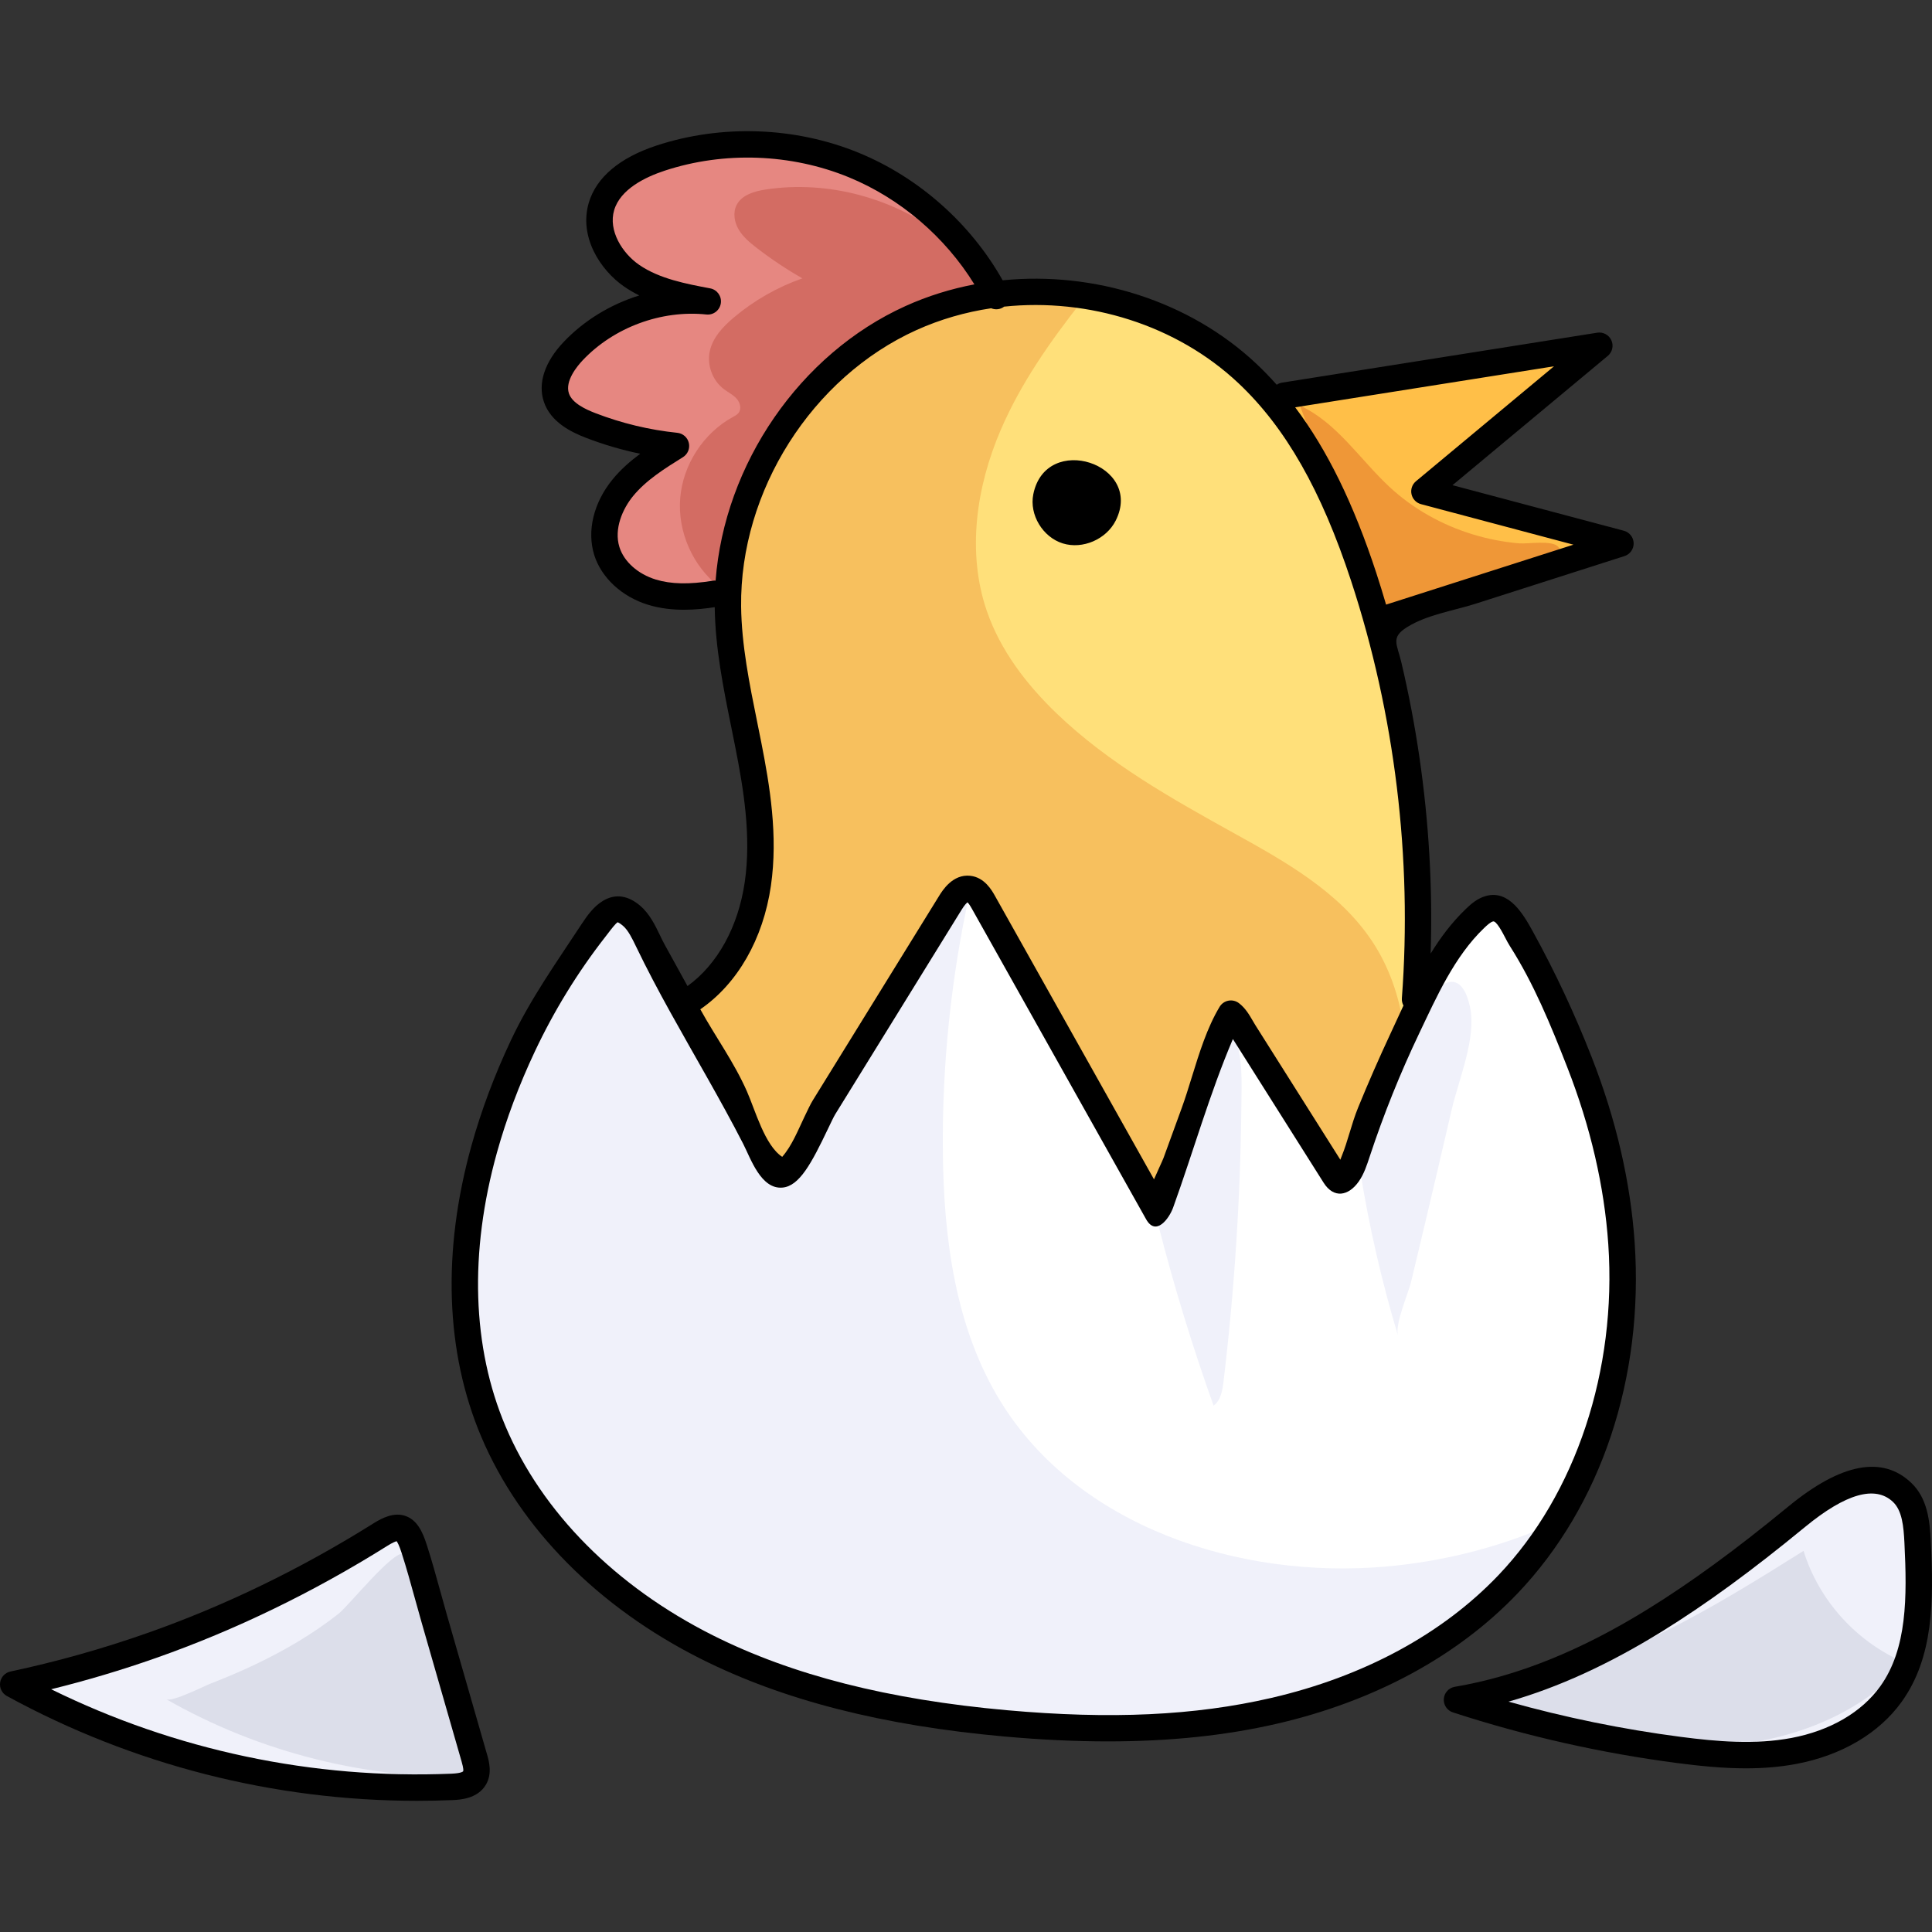 <svg id="Capa_1" enable-background="new 0 0 512 512" height="512" viewBox="0 0 512 512" width="512" xmlns="http://www.w3.org/2000/svg"><rect x="0" y="0" width="512" height="512" fill="#333333" stroke="none"/><g><g><g><path d="m503.034 396.592c-1.94-1.85-4.335-2.788-7.118-2.788-5.035 0-11.186 3.043-18.801 9.301-14.147 11.627-26.127 20.376-37.704 27.535-13.933 8.63-27.066 14.644-40.149 18.388l-6.795 1.944 6.806 1.905c15.074 4.219 30.528 7.374 45.933 9.378 5.146.667 11.246 1.35 17.487 1.35 4.523 0 8.594-.353 12.445-1.079 10.723-2.036 19.514-7.174 24.753-14.469 7.539-10.509 7.511-24.584 6.782-39.297-.242-4.813-.702-9.366-3.639-12.168z" fill="#f0f1fa"/><path d="m113.655 429.456c-.598-2.07-1.175-4.149-1.744-6.249-1.061-3.834-2.263-8.18-3.597-12.338-.572-1.753-1.094-2.934-1.594-3.609l-.807-1.089-1.311.345c-.779.206-1.789.698-2.992 1.46-19.544 12.247-40.034 22.178-60.903 29.519-9.05 3.182-18.328 5.952-27.577 8.235l-5.326 1.315 4.923 2.422c30.249 14.881 64.057 22.746 97.766 22.746 3.062 0 6.164-.064 9.22-.192 2.327-.094 3.709-.471 4.439-1.218l.19-.181.149-.277c.442-.814.378-1.873-.246-4.046z" fill="#f0f1fa"/><path d="m409.752 404.55c-3.34 5.15-7.09 9.93-11.22 14.27-15.18 15.9-36.351 27.341-61.232 33.091-13.37 3.09-27.561 4.59-43.371 4.59-8.54 0-17.44-.42-27.241-1.3-31.701-2.84-57.411-9.39-78.602-20.021-26.231-13.16-46.101-33.191-55.932-56.391-9.06-21.371-9.87-46.931-2.36-73.912 2.51-9.01 5.92-18.111 10.14-27.041 5.17-10.97 11.53-21.321 18.891-30.751l.84-1.08c1.48-1.93 2.24-2.84 2.98-3.29l.79-.48.88.29c.59.2 1.29.64 2.07 1.31 1.72 1.46 2.87 3.86 3.99 6.18.39.83.84 1.77 1.32 2.63 0 0 11.19 20.301 11.36 20.621 1.26 2.29 2.59 4.58 3.87 6.8 2.95 5.12 6.01 10.42 8.49 15.95.5 1.09.98 2.34 1.5 3.67 2.1 5.39 4.72 12.11 9.47 13.06.23.04.45.07.68.07 4.16 0 7.71-8.07 9.62-12.41.37-.84.7-1.59.99-2.19.89-1.9 1.57-3.3 1.97-3.96l33.481-54.182c.76-1.22 1.43-2.05 2.06-2.52l1.35-1.03.38.36.86.81c.44.42.93 1.12 1.54 2.2l38.941 69.392c4.86 8.66 6.55 11.68 7.14 12.88l.06-.03c.27.48.78.77 1.32.77.26 0 .51-.06.74-.19.57-.32.88-.98.75-1.62l-.08-.38.07-.38c.26-1.36 1.39-4.2 3.57-8.95.67-1.46 1.04-2.3 1.22-2.79l4.85-13.32c.99-2.69 1.91-5.7 2.73-8.35 1.21-3.91 2.57-8.35 4.26-12.32l1.63-3.84 1.93 3.6 24.011 38.011c.86 1.36 1.85 2.04 2.96 2.04.1 0 .18 0 .26-.01 2.13-.22 3.25-2.74 4.31-5.54l.09-.25c.06-.16.11-.3.16-.42.84-2.05 1.49-4.18 2.12-6.24l.09-.29c.59-1.97 1.27-4.21 2.12-6.3 2.61-6.38 5.43-12.82 8.38-19.151.58-1.23 1.15-2.49 1.73-3.75 4.65-10.09 9.42-20.461 17.25-27.961 1.04-1.01 2.07-1.93 3.24-2.24.15-.04.37-.07.6-.07 1.77 0 2.97 1.7 4.83 5.28l.13.25c.37.71.73 1.38 1.08 1.95 6.46 10.12 10.96 21.121 15.37 32.431 6.25 15.97 9.951 31.951 11 47.501 1.874 27.231-4.886 54.072-18.426 74.943z" fill="#fff"/><path d="m376.005 130.554c-.122-.556.071-1.124.505-1.485l42.135-35.08-78.982 12.507 1.998 2.658c8.319 11.061 15.244 25.21 21.168 43.249.814 2.496 1.659 5.236 2.583 8.375l.578 1.963 58.049-18.565-46.941-12.486c-.554-.148-.973-.583-1.093-1.136z" fill="#ffbf48"/><path d="m373.48 264.696c2.82-37.321-1.87-75.822-13.53-111.333-7.98-24.341-17.65-41.281-30.431-53.301-11.45-10.77-26.591-17.87-42.791-20.281-4.07-.61-8.2-.92-12.36-.92-7.22 0-14.31.93-21.101 2.78-3.84 1.05-7.62 2.4-11.22 4.03-28.401 12.851-47.981 43.711-47.621 75.052.11 10.44 2.24 20.891 4.29 30.991l.37 1.86c.24 1.18.48 2.35.71 3.53 2.22 11.27 4.42 24.381 2.54 37.341-1.96 13.48-8.471 24.921-17.861 31.381l-1.5 1.03 2.75 4.96c1.4 2.55 2.98 4.9 4.5 7.18 2.3 3.44 4.48 6.68 6.05 10.47.55 1.31 1.07 2.64 1.59 3.98 1.99 5.1 4.05 10.37 7.62 14.861l1.54 1.94 1.57-1.91c1.83-2.22 4.22-6.99 6.35-11.43.82-1.74 1.6-3.38 2.13-4.25l33.491-54.191c.74-1.21 2.72-4.43 5.83-4.43.17 0 .34.01.53.03 2.74.3 4.28 3.01 5.04 4.35l44.071 78.572 1.61-3.68c.43-.97.89-2.02 1.42-3.17l.06-.13c.58-1.27.94-2.06 1.08-2.46l4.85-13.31c.93-2.55 1.77-5.26 2.68-8.2 1.94-6.3 3.94-12.8 7.16-18.191.23-.37.59-.63 1-.71.1-.02.2-.03.3-.03.33 0 .64.11.91.31 1.4 1.05 2.31 2.61 3.18 4.11l.12.22c.2.34.39.68.6 1.01l22.501 35.621 2.15 3.25 1.44-3.68c.03-.08.33-.89.33-.89.86-2.09 1.53-4.31 2.15-6.36.65-2.14 1.32-4.35 2.19-6.47 2.66-6.51 5.5-12.99 8.43-19.281.38-.82.77-1.64 1.15-2.47l.51-1.1.08-.18c.59-1.29 1.19-2.58 1.79-3.88l.42-.91-.48-.89c-.138-.261-.207-.531-.188-.821zm-79.552-135.904c1.48 2.41 1.47 5.28-.05 8.28-1.6 3.19-5.31 5.41-9.03 5.41-.91 0-1.79-.13-2.62-.39-4.31-1.34-7.31-6.34-6.43-10.7 1.35-6.71 6.58-7.43 8.77-7.43 3.82 0 7.58 1.94 9.36 4.83z" fill="#ffe07a"/><path d="m225.708 45.15c-8.551-3.515-18.098-5.374-27.609-5.374-7.791 0-15.388 1.203-22.58 3.574-5.647 1.861-12.773 5.415-14.662 11.779-1.879 6.305 2.301 13.172 7.401 16.697 5.725 3.955 13.085 5.334 19.579 6.55.805.152 1.342.898 1.22 1.708-.107.739-.746 1.296-1.487 1.296-.053 0-.106-.003-.165-.009-1.344-.141-2.72-.212-4.088-.212-11.309 0-22.64 4.836-30.312 12.936-2.136 2.252-5.51 6.649-4.115 10.791 1.125 3.362 4.978 5.219 8.206 6.461 7.128 2.751 14.599 4.546 22.211 5.334.638.064 1.165.532 1.312 1.162.146.63-.128 1.286-.676 1.629-4.93 3.061-10.028 6.226-13.715 10.754-3.06 3.744-5.706 9.743-3.96 15.352 1.395 4.473 5.588 8.269 10.945 9.907 2.408.737 5.022 1.095 7.992 1.095 2.404 0 5.025-.233 8.01-.712.072-.011.142-.017.268-.017.02 0 1.994.083 1.994.083l.146-1.929c2.298-30.256 22.058-58.825 49.169-71.091 5.599-2.526 11.583-4.41 17.785-5.598l2.849-.546-1.522-2.468c-8.045-13.044-20.188-23.396-34.196-29.152z" fill="#e68781"/><path d="m368.215 129.023c-7.871-7.321-13.95-17.061-23.725-21.534 6.83 18.198 13.661 36.395 20.491 54.593.228.607 26.043-6.791 28.416-7.447 3.294-.911 23.844-4.169 19.615-9.639-1.532-1.982-8.076-.803-10.39-.999-4.185-.354-8.328-1.157-12.344-2.386-8.162-2.499-15.802-6.764-22.063-12.588z" fill="#ef9737"/><path d="m371.861 271.376-.51 1.1c-.38.83-.77 1.65-1.15 2.47-2.93 6.29-5.77 12.77-8.43 19.281-.87 2.12-1.54 4.33-2.19 6.47-.62 2.05-1.29 4.27-2.15 6.36 0 0-.3.81-.33.89l-1.44 3.68-2.15-3.25-22.501-35.621c-.21-.33-.4-.67-.6-1.01l-.12-.22c-.87-1.5-1.78-3.06-3.18-4.11-.27-.2-.58-.31-.91-.31-.1 0-.2.01-.3.03-.41.08-.77.34-1 .71-3.22 5.39-5.22 11.89-7.16 18.191-.91 2.94-1.75 5.65-2.68 8.2l-4.85 13.31c-.14.4-.5 1.19-1.08 2.46l-.06.13c-.53 1.15-.99 2.2-1.42 3.17l-1.61 3.68-44.071-78.572c-.76-1.34-2.3-4.05-5.04-4.35-.19-.02-.36-.03-.53-.03-3.11 0-5.09 3.22-5.83 4.43l-33.491 54.191c-.53.87-1.31 2.51-2.13 4.25-2.13 4.44-4.52 9.21-6.35 11.43l-1.57 1.91-1.54-1.94c-3.57-4.49-5.63-9.76-7.62-14.861-.52-1.34-1.04-2.67-1.59-3.98-1.57-3.79-3.75-7.03-6.05-10.47-1.52-2.28-3.1-4.63-4.5-7.18l-2.75-4.96 1.5-1.03c9.39-6.46 15.9-17.901 17.861-31.381 1.88-12.96-.32-26.071-2.54-37.341-.23-1.18-.47-2.35-.71-3.53l-.37-1.86c-2.05-10.1-4.18-20.551-4.29-30.991-.36-31.341 19.221-62.202 47.621-75.052 3.6-1.63 7.38-2.98 11.22-4.03 6.79-1.85 13.881-2.78 21.101-2.78 4.16 0 8.29.31 12.36.92-8.37 10.65-16.201 21.761-21.531 34.171-6.49 15.08-9.01 32.471-3.67 47.991 3.6 10.45 10.54 19.491 18.521 27.151 13.69 13.14 30.451 22.55 47.051 31.751 13.64 7.55 27.841 15.54 36.481 28.521 4.417 6.631 7.057 14.161 8.278 22.011z" fill="#f7c05e"/><path d="m202.906 50.225c-2.996.458-6.339 1.417-7.704 4.123-1.023 2.027-.591 4.55.568 6.503s2.947 3.441 4.744 4.829c3.848 2.972 7.902 5.676 12.125 8.087-6.613 2.318-12.799 5.848-18.158 10.363-2.853 2.404-5.593 5.296-6.38 8.944-.795 3.688.722 7.774 3.731 10.049 1.114.842 2.414 1.459 3.352 2.493s1.402 2.712.541 3.812c-.378.484-.945.774-1.484 1.068-7.833 4.274-13.269 12.653-13.979 21.548-.711 8.894 3.326 18.031 10.381 23.494-.255-1.617.014-3.268.331-4.875 3.46-17.517 12.804-33.598 25.245-46.406 5.868-6.041 12.424-11.395 19.411-16.09 6.974-4.686 14.79-7.737 21.843-12.15 4.186-2.62 1.755-5.084-.971-7.831-2.643-2.662-5.536-5.073-8.618-7.21-6.118-4.24-12.983-7.398-20.176-9.308-8.06-2.138-16.551-2.705-24.802-1.443z" fill="#d36c63"/><g fill="#f0f1fa"><path d="m409.752 404.55c-3.34 5.15-7.09 9.93-11.22 14.27-15.18 15.9-36.351 27.341-61.232 33.091-13.37 3.09-27.561 4.59-43.371 4.59-8.54 0-17.44-.42-27.241-1.3-31.701-2.84-57.411-9.39-78.602-20.021-26.231-13.16-46.101-33.191-55.932-56.391-9.06-21.371-9.87-46.931-2.36-73.912 2.51-9.01 5.92-18.111 10.14-27.041 5.17-10.97 11.53-21.321 18.891-30.751l.84-1.08c1.48-1.93 2.24-2.84 2.98-3.29l.79-.48.88.29c.59.2 1.29.64 2.07 1.31 1.72 1.46 2.87 3.86 3.99 6.18.39.83.84 1.77 1.32 2.63 0 0 11.19 20.301 11.36 20.621 1.26 2.29 2.59 4.58 3.87 6.8 2.95 5.12 6.01 10.42 8.49 15.95.5 1.09.98 2.34 1.5 3.67 2.1 5.39 4.72 12.11 9.47 13.06.23.04.45.07.68.07 4.16 0 7.71-8.07 9.62-12.41.37-.84.7-1.59.99-2.19.89-1.9 1.57-3.3 1.97-3.96l33.481-54.182c.76-1.22 1.43-2.05 2.06-2.52l1.35-1.03.38.36c-4.91 22.511-7.3 45.581-7.05 68.622.24 22.781 3.3 46.341 15.211 65.772 20.4 33.261 63.232 47.271 102.103 43.881 14.561-1.269 29.101-4.819 42.572-10.609z"/><path d="m307.625 316.804c-.51 1.204-1.027 2.43-1.159 3.731-.153 1.507.22 3.013.597 4.48 4.115 16.044 8.971 31.899 14.548 47.495 1.907-1.394 2.352-4.009 2.632-6.354 2.915-24.358 4.497-48.875 4.738-73.405.057-5.857.449-12.765-1.909-18.239-4.482 1.138-7.91 15.091-9.736 19.394-3.237 7.633-6.474 15.266-9.711 22.898z"/><path d="m362.658 292.722c-1.189 2.59-2.328 5.247-2.732 8.068-.438 3.056.006 6.163.491 9.212 2.366 14.869 5.736 29.577 10.078 43.994-.914-3.043 2.689-11.1 3.457-14.292 1.19-4.949 2.373-9.9 3.548-14.852 2.438-10.271 4.847-20.55 7.225-30.836 1.86-8.047 6.596-18.909 4.84-27.159-1.834-8.617-6.426-8.397-10.897-2.019-6.16 8.789-11.53 18.131-16.01 27.884z"/></g><path d="m44.048 450.309c24.854 14.211 53.675 21.398 82.291 20.519-5.206-9.602-8.098-20.257-10.947-30.802-1.065-3.944-4.84-27.371-8.342-28.308-2.997-.802-14.467 13.678-17.345 15.949-6.794 5.361-14.323 9.745-22.128 13.458-3.815 1.815-7.708 3.464-11.648 4.99-1.876.726-10.254 5.008-11.881 4.194z" fill="#dcdeea"/><path d="m402.693 446.061c27.333-5.322 51.695-20.247 75.269-35.069 4.076 13.262 14.325 24.484 27.164 29.743-13.227 14.924-33.792 21.867-53.733 22.094s-39.467-5.584-58.077-12.75c8.628-2.154 17.187-4.59 25.656-7.303" fill="#dcdeea"/></g></g><g><path d="m402.155 422.287c22.18-23.253 33.496-57.157 31.045-93.017-1.099-16.072-4.913-32.553-11.337-48.985-4.526-11.572-9.65-22.534-15.628-33.399-2.537-4.612-6.291-11.12-12.408-9.452-2.278.622-3.9 2.045-5.365 3.449-3.678 3.524-6.696 7.548-9.327 11.824.554-17.386-.46-34.822-2.974-52.034-1.234-8.447-2.829-16.842-4.79-25.15-1.151-4.877-2.886-6.576 1.516-9.322 5.338-3.329 12.236-4.315 18.194-6.221 5.99-1.915 11.979-3.832 17.968-5.748 7.151-2.288 14.303-4.576 21.454-6.864 1.48-.474 2.472-1.867 2.433-3.421s-1.098-2.896-2.6-3.296l-45.406-12.072 41.153-34.267c1.211-1.008 1.599-2.7.948-4.135-.65-1.436-2.189-2.253-3.735-2.012l-83.555 13.24c-.519.082-.987.282-1.397.557-1.736-1.948-3.525-3.805-5.385-5.554-17.758-16.705-43.015-24.539-67.243-22.125-8.447-15.016-22.185-27.239-38.106-33.781-16.827-6.916-36.389-7.614-53.666-1.918-9.723 3.206-15.911 8.429-17.897 15.107-2.678 9.004 2.978 17.851 9.367 22.26 1.29.89 2.63 1.663 4.004 2.34-7.594 2.364-14.617 6.605-20.057 12.347-5.019 5.299-6.877 10.922-5.232 15.835 1.81 5.402 7.238 8.038 11.163 9.55 4.672 1.8 9.483 3.213 14.378 4.226-2.644 1.956-5.185 4.17-7.333 6.8-5.029 6.157-6.847 13.64-4.863 20.018 1.877 6.026 7.346 11.087 14.272 13.207 3.207.982 6.48 1.317 9.529 1.317 3.027 0 5.828-.33 8.135-.685.139 10.824 2.296 21.48 4.385 31.788.363 1.792.727 3.582 1.078 5.373 2.139 10.863 4.271 23.472 2.499 35.659-1.732 11.909-7.227 21.85-15.175 27.589-2.039-3.698-4.078-7.395-6.114-11.094-.392-.712-.78-1.519-1.191-2.374-1.285-2.671-2.742-5.699-5.272-7.846-2.917-2.475-6.309-3.383-9.808-1.28-2.44 1.466-4.163 3.856-5.725 6.237-6.634 10.114-13.478 19.673-18.691 30.733-4.342 9.209-7.853 18.578-10.436 27.848-7.822 28.068-6.93 54.768 2.577 77.213 10.291 24.297 30.997 45.22 58.301 58.916 21.773 10.921 48.075 17.637 80.408 20.53 9.612.86 18.714 1.292 27.368 1.292 16.444 0 31.258-1.558 44.821-4.691 25.846-5.971 47.881-17.905 63.72-34.512zm9.675-325.216-36.585 30.462c-1.006.837-1.461 2.166-1.179 3.444s1.254 2.292 2.519 2.628l40.394 10.739-49.653 15.885c-.832-2.829-1.692-5.647-2.609-8.442-6.004-18.289-12.981-32.563-21.484-43.848zm-222.191 56.796c-.244-.013-.492-.003-.744.038-6.286 1.011-11.084.909-15.101-.322-4.745-1.453-8.438-4.746-9.637-8.595-1.512-4.858.868-10.164 3.601-13.508 3.47-4.248 8.432-7.339 13.231-10.328 1.27-.791 1.897-2.301 1.56-3.758-.336-1.458-1.562-2.54-3.049-2.694-7.426-.77-14.725-2.521-21.692-5.206-2.605-1.004-6.171-2.64-7.041-5.24-1.099-3.28 2.205-7.246 3.676-8.799 8.26-8.718 20.82-13.354 32.755-12.113 1.876.206 3.557-1.118 3.827-2.976.271-1.858-.973-3.599-2.818-3.945-6.303-1.183-13.447-2.523-18.816-6.229-4.514-3.115-8.241-9.097-6.634-14.504 1.647-5.537 8.185-8.741 13.379-10.453 15.716-5.181 33.506-4.546 48.814 1.745 13.642 5.606 25.518 15.801 33.273 28.382-6.264 1.193-12.398 3.093-18.247 5.739-28.059 12.69-48.005 41.948-50.337 72.766zm14.661 80.868c1.93-13.28-.309-26.587-2.558-38.018-.355-1.804-.721-3.607-1.087-5.412-2.033-10.029-4.135-20.4-4.25-30.607-.345-30.583 18.758-60.693 46.454-73.221 6.319-2.858 13.001-4.768 19.814-5.785.913.376 1.973.379 2.919-.106.182-.093.345-.206.503-.325 22.345-2.338 45.687 4.839 62.065 20.247 12.519 11.777 22.021 28.448 29.905 52.463 11.586 35.295 16.236 73.529 13.445 110.571-.053.699.109 1.363.422 1.936-.605 1.296-1.201 2.592-1.795 3.883-.578 1.257-1.152 2.505-1.729 3.739-2.969 6.358-5.82 12.873-8.475 19.366-.919 2.248-1.611 4.532-2.281 6.74-.648 2.14-1.262 4.161-2.054 6.105-.089.217-.19.486-.305.789-.025.068-.055.148-.089.237l-22.511-35.649c-.232-.367-.457-.758-.687-1.154-.93-1.603-1.982-3.421-3.705-4.712-.793-.594-1.803-.825-2.773-.633-.973.191-1.818.786-2.327 1.635-3.318 5.536-5.373 12.19-7.361 18.625-.887 2.869-1.724 5.579-2.645 8.109l-4.854 13.32c-.129.354-.611 1.414-1.079 2.438-.534 1.174-1.014 2.242-1.44 3.219l-42.132-75.095c-.828-1.478-2.768-4.938-6.558-5.35-4.66-.505-7.374 3.897-8.269 5.345l-33.473 54.179c-.575.932-1.314 2.48-2.249 4.441-1.686 3.533-3.276 7.565-5.847 10.52-4.637-3.064-7.116-12.287-9.349-17.346-3.445-7.804-8.293-14.385-12.356-21.757 9.86-6.776 16.656-18.614 18.711-32.737zm132.558 215.243c-20.244 4.677-42.483 5.71-69.989 3.248-31.44-2.814-56.92-9.296-77.892-19.816-25.82-12.952-45.351-32.622-54.995-55.389-8.883-20.971-9.671-46.077-2.28-72.603 2.479-8.891 5.852-17.888 10.026-26.741 5.109-10.84 11.39-21.059 18.667-30.375.289-.37.567-.734.837-1.088.759-.994 1.886-2.468 2.448-2.806.175.062.628.268 1.413.934 1.393 1.182 2.459 3.398 3.49 5.541 5.681 11.807 12.304 23.121 18.736 34.526 3.302 5.854 6.568 11.731 9.632 17.714 1.985 3.875 4.705 12.116 10.419 11.599 4.49-.395 7.702-6.454 12.09-15.653.777-1.628 1.511-3.167 1.887-3.775l33.473-54.179c.813-1.315 1.332-1.808 1.576-1.987.203.188.576.642 1.189 1.736 0 0 46.142 82.243 46.143 82.244 2.624 4.669 6.136-.238 7.17-3.101 5.321-14.748 9.704-30.283 15.834-44.648.015.023.028.045.043.068 0 0 24.006 38.017 24.006 38.017 2.67 4.227 6.578 3.543 9.308-.339 1.401-1.993 2.154-4.355 2.919-6.668 3.679-11.133 8.061-22.034 13.109-32.617 4.627-9.7 9.31-20.338 17.189-27.883.815-.781 1.669-1.56 2.362-1.749.863-.237 2.488 2.884 3.182 4.216.434.834.844 1.621 1.289 2.319 6.327 9.93 10.803 20.856 15.204 32.111 6.165 15.768 9.823 31.551 10.872 46.913 2.284 33.406-8.604 66.194-29.125 87.708-14.894 15.615-35.721 26.861-60.232 32.523z"/><path d="m118.469 428.079c-.592-2.058-1.162-4.127-1.732-6.197-1.137-4.121-2.313-8.383-3.656-12.541-1.056-3.266-2.457-6.443-5.543-7.567-3.073-1.119-6.206.456-8.594 1.953-19.226 12.053-39.382 21.825-59.905 29.045-11.85 4.169-24.051 7.599-36.266 10.196-1.433.304-2.523 1.468-2.735 2.916-.212 1.449.5 2.876 1.784 3.579 33.378 18.245 70.771 27.773 108.71 27.773 3.125 0 6.26-.065 9.391-.195 1.83-.076 6.692-.278 8.904-4.177 1.674-2.949.738-6.202.235-7.95zm4.27 41.329c-.003.005-.328.523-3.108.638-36.71 1.523-73.184-6.196-106.068-22.375 9.371-2.312 18.687-5.091 27.798-8.296 21.012-7.392 41.637-17.39 61.301-29.718 1.373-.861 2.118-1.135 2.454-1.223.226.313.673 1.108 1.304 3.059 1.297 4.014 2.451 8.201 3.569 12.25.577 2.094 1.154 4.188 1.754 6.27l10.593 36.834c.542 1.891.485 2.416.403 2.561z"/><path d="m511.684 408.517c-.279-5.633-.908-11.472-5.181-15.546-7.659-7.306-18.617-5.198-32.563 6.26-13.965 11.477-25.774 20.105-37.164 27.152-17.917 11.086-34.679 17.837-51.246 20.639-1.588.269-2.788 1.587-2.906 3.194s.875 3.087 2.407 3.586c19.335 6.292 39.363 10.811 59.53 13.432 5.849.76 11.941 1.394 18.114 1.394 4.443 0 8.927-.328 13.392-1.173 12.001-2.271 21.911-8.119 27.901-16.468 8.481-11.817 8.489-26.832 7.716-42.47zm-13.402 38.389c-4.938 6.882-13.289 11.737-23.514 13.671-9.702 1.836-19.818.949-29.303-.284-15.401-2.002-30.719-5.134-45.697-9.34 13.219-3.774 26.642-9.923 40.693-18.617 11.661-7.215 23.713-16.016 37.925-27.697 10.769-8.846 18.605-11.07 23.288-6.602 2.407 2.296 2.802 6.43 3.019 10.825.709 14.352.753 28.061-6.411 38.044z"/><path d="m281.631 144.003c5.287 1.651 11.546-1.086 14.038-6.032 7.55-14.983-18.499-23.567-21.836-6.976-1.091 5.43 2.511 11.357 7.798 13.008z"/></g></g></svg>
